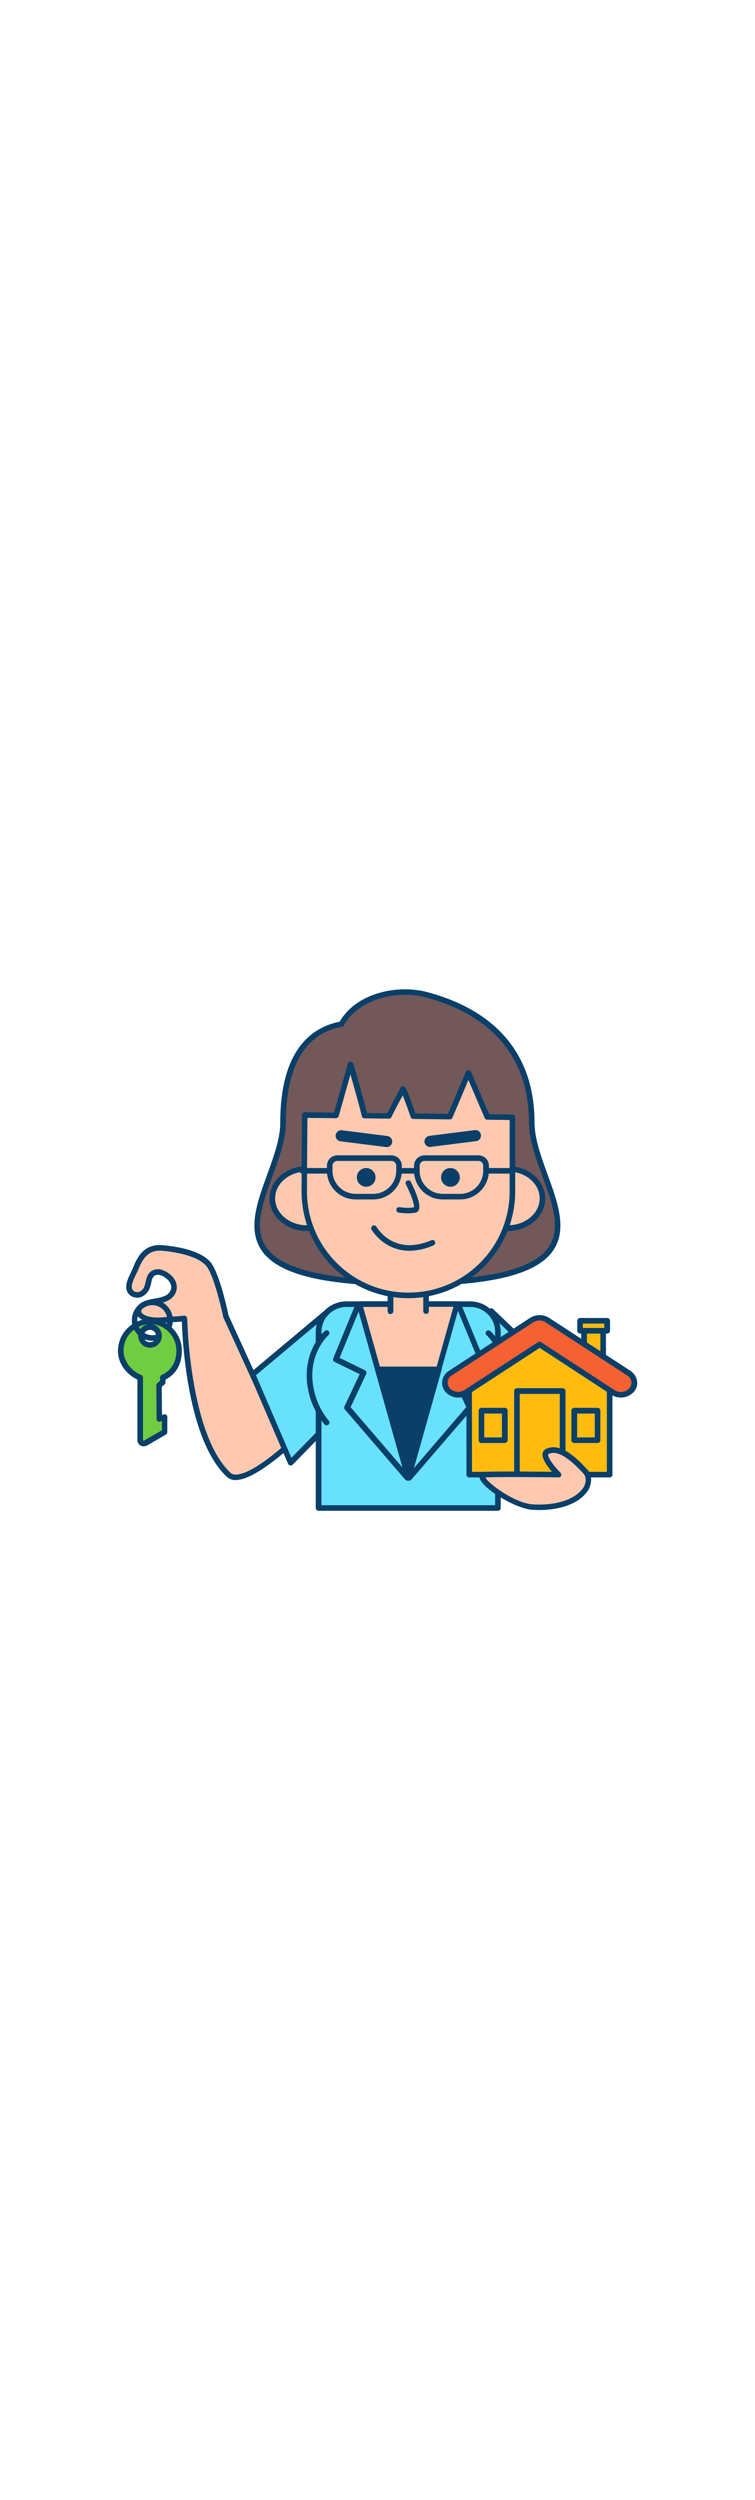 <svg version="1.1" id="Layer_1" xmlns="http://www.w3.org/2000/svg" xmlns:xlink="http://www.w3.org/1999/xlink" x="0px" y="0px" viewBox="0 0 500 500" style="width: 151px;" xml:space="preserve" data-imageid="real-estate-agent-51" imageName="Real Estate Agent" class="illustrations_image">
<style type="text/css">
	.st0_real-estate-agent-51{fill:#FFC9B0;}
	.st1_real-estate-agent-51{fill:#093F68;}
	.st2_real-estate-agent-51{fill:#68E1FD;}
	.st3_real-estate-agent-51{fill:#725858;}
	.st4_real-estate-agent-51{fill:#70CC40;}
	.st5_real-estate-agent-51{fill:#FFBC0E;}
	.st6_real-estate-agent-51{fill:#F56132;}
</style>
<g id="character_real-estate-agent-51">
	<path class="st0_real-estate-agent-51" d="M206,309.1l-36.4,28.6l-20-43.8c0,0-5.8-27.9-11.6-34.6c-6.3-7.2-21.2-9.7-30.1-10.5&#10;&#9;&#9;c-9.8-0.9-14.4,5-17.8,13.5c-1.8,4.5-7.6,12.8-2.3,16.6c1.7,1.1,3.9,1.3,5.7,0.4c1.8-0.9,3.2-2.5,3.9-4.4c1.2-3.1,1.1-7,3.7-9.1&#10;&#9;&#9;c1.8-1.2,4.2-1.5,6.2-0.6c5.3,2,10.4,7.7,6.8,13.5c-1.9,3.1-5.8,4.4-9.4,5.1s-7.4,1-10.4,3c-1.4,0.8-2.4,2.2-2.5,3.8&#10;&#9;&#9;c0,2,1.9,3.5,3.7,4.4c5.3,2.5,11.8,1.6,17.5,1.2c0.7-0.1,9.3-0.6,9.2-0.7s1.2,76.6,29.1,103.4c15.3,14.6,83.6-63.5,83.6-63.5&#10;&#9;&#9;L206,309.1z"/>
	<path class="st1_real-estate-agent-51" d="M156.3,402.4c-2.3,0.1-4.6-0.8-6.3-2.4c-11.9-11.4-20.5-32.5-25.6-62.7c-2.2-13.2-3.5-26.5-4-39.9&#10;&#9;&#9;c-1.3,0.1-3.2,0.2-6.1,0.4l-2.7,0.2c-5.4,0.5-11.5,1-16.8-1.5c-3-1.4-4.8-3.6-4.8-6c0.1-2.2,1.4-4.2,3.3-5.4c2.9-1.9,6.2-2.4,9.3-3&#10;&#9;&#9;l1.8-0.3c4.2-0.8,6.8-2.1,8.1-4.2c0.9-1.4,1.2-3.2,0.6-4.8c-0.8-2.4-3.5-4.9-6.5-6c-1.4-0.6-3.1-0.5-4.4,0.3&#10;&#9;&#9;c-1.2,1-1.7,2.7-2.1,4.8c-0.2,1.2-0.6,2.4-1,3.5c-0.9,2.3-2.6,4.2-4.9,5.4c-2.4,1.2-5.3,1-7.6-0.5c-5.6-4-2.1-11.1,0.3-15.9&#10;&#9;&#9;c0.5-1.1,1-2.1,1.3-2.9c3.1-7.9,7.9-15.8,19.7-14.7c10.7,1,24.9,3.7,31.4,11.1c5.9,6.8,11.5,32.5,12,35.3l18.9,41.4l34.6-27.1&#10;&#9;&#9;c0.7-0.6,1.7-0.5,2.4,0.1l28.8,26.1c0.7,0.7,0.8,1.8,0.1,2.6c-2.3,2.6-57,65-79.4,66L156.3,402.4z M124,295.4&#10;&#9;&#9;c0,0.8,1.5,76.2,28.5,102c1.1,1,2.6,1.5,4.1,1.3c19.1-0.9,67.3-54.1,75.6-63.4l-26.3-23.8l-35.2,27.6c-0.8,0.6-2,0.5-2.6-0.3&#10;&#9;&#9;c-0.1-0.1-0.2-0.2-0.2-0.4l-20-43.8c-0.1-0.1-0.1-0.3-0.1-0.4c-1.6-7.6-6.7-28.6-11.3-33.8c-6-6.8-20.7-9.1-28.9-9.9&#10;&#9;&#9;c-7.7-0.7-12.2,2.8-16,12.4c-0.4,1-0.9,2-1.5,3.2c-2.5,5.1-4.2,9.2-1.4,11.2c1.2,0.7,2.6,0.8,3.9,0.2c1.4-0.7,2.5-1.9,3-3.4&#10;&#9;&#9;c0.4-1,0.6-2,0.8-3c0.6-2.4,1.2-5.1,3.5-6.9c2.3-1.6,5.4-2,8-0.8c3.3,1.2,7.3,4.1,8.7,8.3c0.9,2.7,0.5,5.6-1,7.9&#10;&#9;&#9;c-1.8,3-5.3,4.9-10.6,5.9l-1.9,0.3c-2.9,0.5-5.7,1-7.9,2.4c-0.9,0.4-1.5,1.3-1.7,2.3c0,1.1,1.3,2.1,2.6,2.7c4.4,2,9.8,1.6,15,1.1&#10;&#9;&#9;l1.6-0.1l1.2-0.1c1.7-0.1,6.6-0.4,7.6-0.6c0.1,0,0.2-0.1,0.3-0.1c0.9-0.1,1.8,0.5,2,1.5c0,0.1,0,0.2,0,0.3L124,295.4z"/>
	<polygon class="st2_real-estate-agent-51 targetColor" points="217.3,290.4 167.3,332.3 192.5,390.8 215.4,367.4 &#9;" style="fill: rgb(104, 225, 253);"/>
	<path class="st1_real-estate-agent-51" d="M192.5,392.7h-0.3c-0.6-0.1-1.1-0.5-1.4-1.1l-25.2-58.5c-0.3-0.8-0.1-1.6,0.5-2.1l50-41.9&#10;&#9;&#9;c0.8-0.6,2-0.5,2.6,0.3c0.3,0.3,0.4,0.7,0.4,1.2l-1.9,76.9c0,0.5-0.2,0.9-0.5,1.2l-22.9,23.5C193.4,392.5,192.9,392.7,192.5,392.7z&#10;&#9;&#9; M169.5,332.9l23.5,54.7l20.5-21l1.8-72.1L169.5,332.9z"/>
	<polygon class="st2_real-estate-agent-51 targetColor" points="325.3,290.4 381.9,344.6 350.1,390.8 327.2,367.4 &#9;" style="fill: rgb(104, 225, 253);"/>
	<path class="st1_real-estate-agent-51" d="M350.1,392.7c-0.5,0-1-0.2-1.3-0.6l-22.9-23.5c-0.3-0.3-0.5-0.8-0.5-1.2l-1.9-76.9c0-1,0.8-1.9,1.8-1.9&#10;&#9;&#9;c0.5,0,1,0.2,1.3,0.5l56.6,54.2c0.7,0.6,0.8,1.6,0.2,2.4l-31.8,46.2c-0.3,0.5-0.8,0.7-1.4,0.8L350.1,392.7z M329,366.6l20.8,21.3&#10;&#9;&#9;l29.6-43l-52.3-50L329,366.6z"/>
	<path class="st2_real-estate-agent-51 targetColor" d="M225,285.8h88.1c9.2,0,16.7,7.5,16.7,16.7v118.3l0,0H211l0,0V300.8C211,295.3,219.5,285.8,225,285.8z" style="fill: rgb(104, 225, 253);"/>
	<path class="st1_real-estate-agent-51" d="M329.8,422.7H211c-1,0-1.9-0.8-1.9-1.9l0,0V304.3c0-11.2,9.1-20.3,20.4-20.3h81.8c11.2,0,20.3,9.1,20.3,20.3&#10;&#9;&#9;v116.5C331.6,421.9,330.8,422.7,329.8,422.7L329.8,422.7z M212.9,419h115V304.3c0-9.2-7.4-16.6-16.6-16.6h-81.8&#10;&#9;&#9;c-9.2,0-16.6,7.4-16.6,16.6V419z"/>
	<path class="st2_real-estate-agent-51 targetColor" d="M216.3,305c0,0-11.4,9.6-11.4,28.2c0.1,11.3,4.1,22.3,11.4,31" style="fill: rgb(104, 225, 253);"/>
	<path class="st1_real-estate-agent-51" d="M216.3,366.1c-0.5,0-1-0.2-1.4-0.6c-7.5-9.1-11.7-20.5-11.8-32.3c0-19.2,11.5-29.2,12-29.6&#10;&#9;&#9;c0.8-0.7,1.9-0.6,2.6,0.2c0.7,0.8,0.6,1.9-0.2,2.6l0,0c-0.1,0.1-10.7,9.4-10.7,26.8c0.2,10.9,4,21.4,10.9,29.8&#10;&#9;&#9;c0.7,0.8,0.6,1.9-0.1,2.6C217.2,365.9,216.7,366.1,216.3,366.1L216.3,366.1z"/>
	<path class="st2_real-estate-agent-51 targetColor" d="M323.3,305c0,0,11.4,9.6,11.4,28.2c-0.1,11.3-4.1,22.3-11.4,31" style="fill: rgb(104, 225, 253);"/>
	<path class="st1_real-estate-agent-51" d="M323.3,366.1c-1,0-1.8-0.9-1.8-1.9c0-0.4,0.2-0.8,0.5-1.2c6.9-8.4,10.7-18.9,10.9-29.8&#10;&#9;&#9;c0-17.4-10.6-26.7-10.7-26.8c-0.8-0.7-0.8-1.9-0.1-2.6c0.7-0.7,1.7-0.8,2.5-0.2c0.5,0.4,12,10.4,12,29.6&#10;&#9;&#9;c-0.1,11.8-4.3,23.2-11.8,32.3C324.4,365.9,323.8,366.1,323.3,366.1z"/>
	<polygon class="st0_real-estate-agent-51" points="302.8,285.8 290.6,329 270.4,400.9 250.2,329 238,285.8 &#9;"/>
	<path class="st1_real-estate-agent-51" d="M270.4,402.7c-0.8,0-1.6-0.6-1.8-1.4l-32.4-115.1c-0.2-0.6,0-1.2,0.3-1.6c0.3-0.4,0.9-0.7,1.4-0.7h64.8&#10;&#9;&#9;c1,0,1.9,0.8,1.8,1.9c0,0.2,0,0.3-0.1,0.5l-32.4,115C272,402.2,271.2,402.7,270.4,402.7z M240.5,287.7L270.4,394l29.9-106.4&#10;&#9;&#9;L240.5,287.7z"/>
	<path class="st3_real-estate-agent-51" d="M187.4,165.6c0-31.2,9.4-59.9,38.6-65.1c10.7-19.6,38.2-24.3,56.1-19.6c44,11.7,70.1,39.7,70.1,84.7&#10;&#9;&#9;s73,106.4-82.4,106.4S187.4,210.5,187.4,165.6z"/>
	<path class="st1_real-estate-agent-51" d="M269.8,273.8c-54.6,0-85.3-7.4-96.4-23.3c-9.8-14-3-32.6,3.6-50.6c4.2-11.6,8.6-23.6,8.6-34.3&#10;&#9;&#9;c0-48.6,21.2-63.2,39.3-66.8c6.6-11.3,17.7-16.6,26-19c10.3-3,21.3-3.3,31.7-0.7c46.8,12.4,71.4,42.3,71.4,86.5&#10;&#9;&#9;c0,10.7,4.4,22.7,8.6,34.3c6.6,18,13.4,36.6,3.6,50.6C355.1,266.4,324.5,273.8,269.8,273.8z M268.3,81c-15.9,0-33.1,6.6-40.6,20.3&#10;&#9;&#9;c-0.3,0.5-0.7,0.8-1.3,0.9c-30.7,5.5-37.1,37.5-37.1,63.3c0,11.4-4.5,23.7-8.9,35.6c-6.5,17.9-12.7,34.7-4,47.2&#10;&#9;&#9;c10.2,14.7,40.8,21.8,93.4,21.8s83.2-7.1,93.4-21.8c8.7-12.5,2.5-29.3-4-47.2c-4.4-11.9-8.9-24.2-8.9-35.6&#10;&#9;&#9;c0-42.3-23.8-70.9-68.7-82.9C277.3,81.5,272.8,81,268.3,81z"/>
	<polyline class="st0_real-estate-agent-51" points="258.6,290.4 258.6,276.9 282.2,276.9 282.2,290.4 &#9;"/>
	<path class="st1_real-estate-agent-51" d="M282.2,292.3c-1,0-1.9-0.8-1.9-1.8c0,0,0,0,0,0v-11.7h-19.8v11.7c0,1-0.8,1.9-1.9,1.9s-1.9-0.8-1.9-1.9l0,0&#10;&#9;&#9;v-13.5c0-1,0.8-1.9,1.9-1.9l0,0h23.5c1,0,1.9,0.8,1.9,1.9l0,0v13.5C284,291.5,283.2,292.3,282.2,292.3z"/>
	<ellipse class="st0_real-estate-agent-51" cx="203.2" cy="215.8" rx="22.9" ry="19.7"/>
	<path class="st1_real-estate-agent-51" d="M203.2,237.4c-13.6,0-24.7-9.7-24.7-21.5s11.1-21.5,24.7-21.5s24.7,9.7,24.7,21.5S216.8,237.4,203.2,237.4z&#10;&#9;&#9; M203.2,198c-11.6,0-21,8-21,17.8s9.4,17.8,21,17.8s21-8,21-17.8S214.8,198,203.2,198L203.2,198z"/>
	<ellipse class="st0_real-estate-agent-51" cx="336.4" cy="215.8" rx="22.9" ry="19.7"/>
	<path class="st1_real-estate-agent-51" d="M336.4,237.4c-13.6,0-24.7-9.7-24.7-21.5s11.1-21.5,24.7-21.5s24.7,9.7,24.7,21.5S350,237.4,336.4,237.4z&#10;&#9;&#9; M336.4,198c-11.6,0-21,8-21,17.8s9.4,17.8,21,17.8s21-8,21-17.8S348,198,336.4,198L336.4,198z"/>
	<path class="st0_real-estate-agent-51" d="M339.3,162v49.1c0,38.1-30.8,68.9-68.9,68.9s-68.9-30.8-68.9-68.9c0,0,0,0,0,0c0-11.3,0.3-50.5,0.3-50.5&#10;&#9;&#9;l20.7,0.2l9.6-33.8c0,0,6.9,23.6,9.3,34l16.1,0.2c3.4-7,9-17,9.2-17.8s4.3,10.4,6.9,17.9l24.2,0.3c4.4-10.2,12.3-29,12.3-29&#10;&#9;&#9;l12.6,29.2L339.3,162z"/>
	<path class="st1_real-estate-agent-51" d="M270.4,281.9c-39.1,0-70.7-31.7-70.7-70.8c0-11.2,0.3-50.1,0.3-50.5c0-0.5,0.2-1,0.6-1.3&#10;&#9;&#9;c0.3-0.4,0.8-0.6,1.3-0.5l19.3,0.2l9.2-32.4c0.2-0.8,0.9-1.3,1.8-1.3l0,0c0.8,0,1.5,0.5,1.8,1.3c0.1,0.2,6.4,21.8,9,32.7l13.5,0.1&#10;&#9;&#9;c2-4.2,4.7-9.1,6.5-12.5c1-1.9,2-3.7,2.1-4.1c0.3-0.7,1-1.2,1.8-1.2c1.6,0,1.9,0.1,8.2,18l21.6,0.2c4.4-10.3,11.7-27.7,11.8-27.8&#10;&#9;&#9;c0.3-0.7,1-1.1,1.7-1.1l0,0c0.7,0,1.4,0.4,1.7,1.1l12.1,28.1l15.4,0.2c1,0,1.8,0.8,1.8,1.9v49.1&#10;&#9;&#9;C341.1,250.1,309.5,281.8,270.4,281.9z M203.6,162.5c-0.1,7.9-0.3,38.8-0.3,48.6c0,37,30,67.1,67.1,67.1s67.1-30,67.1-67.1v-47.2&#10;&#9;&#9;l-14.8-0.2c-0.7,0-1.4-0.4-1.7-1.1l-10.8-25.2c-2.6,6.1-7.5,17.8-10.6,25c-0.3,0.7-1,1.1-1.7,1.1l0,0l-24.2-0.3&#10;&#9;&#9;c-0.8,0-1.5-0.5-1.7-1.2c-2.7-7.7-4.3-12-5.3-14.4l-0.5,1c-2,3.6-4.9,9.1-7,13.4c-0.3,0.6-1,1-1.7,1l-16.1-0.2&#10;&#9;&#9;c-0.9,0-1.6-0.6-1.8-1.4c-1.6-6.9-5.3-19.9-7.5-27.7l-7.8,27.6c-0.2,0.8-1,1.4-1.8,1.4l0,0L203.6,162.5z"/>
	<circle class="st1_real-estate-agent-51" cx="242.5" cy="201.9" r="6.2"/>
	<circle class="st1_real-estate-agent-51" cx="298.3" cy="201.9" r="6.2"/>
	<path class="st1_real-estate-agent-51" d="M270.1,225.7c-2.1,0-4.1-0.2-6.2-0.5c-1-0.2-1.6-1.2-1.4-2.2c0.2-0.9,1.1-1.5,2-1.4c0.1,0,5.6,1,9.6,0.1&#10;&#9;&#9;c0.5-1.7-1.9-8.6-5.3-15.2c-0.5-0.9-0.1-2,0.8-2.5c0.9-0.4,2-0.1,2.4,0.8c1.7,3.3,7.2,14.5,5.4,18.6c-0.4,0.9-1.2,1.6-2.2,1.9&#10;&#9;&#9;C273.5,225.5,271.8,225.7,270.1,225.7z"/>
	<path class="st1_real-estate-agent-51" d="M247.1,216.5h-11.6c-10.5,0-19-8.5-19-19v-3.3c0-3.8,3.1-6.9,6.9-6.9h35.8c3.8,0,6.9,3.1,6.9,6.9v3.3&#10;&#9;&#9;C266.1,208,257.6,216.5,247.1,216.5z M223.4,191c-1.8,0-3.2,1.5-3.2,3.2v3.3c0,8.4,6.8,15.3,15.3,15.3h11.6&#10;&#9;&#9;c8.4,0,15.3-6.8,15.3-15.3v-3.3c0-1.8-1.4-3.2-3.2-3.2H223.4z"/>
	<path class="st1_real-estate-agent-51" d="M304.8,216.5h-11.6c-10.5,0-19-8.5-19-19v-3.3c0-3.8,3.1-6.9,6.9-6.9h35.8c3.8,0,6.9,3.1,6.9,6.9v3.3&#10;&#9;&#9;C323.7,208,315.2,216.5,304.8,216.5z M281.1,191c-1.8,0-3.2,1.5-3.2,3.2v3.3c0,8.4,6.8,15.3,15.3,15.3h11.6&#10;&#9;&#9;c8.4,0,15.2-6.9,15.2-15.3v-3.3c0-1.8-1.4-3.2-3.2-3.2H281.1z"/>
	<path class="st1_real-estate-agent-51" d="M218.4,199.4h-18.3c-1,0-1.8-0.8-1.8-1.9c0-1,0.8-1.8,1.8-1.8h18.3c1,0,1.8,0.8,1.8,1.9&#10;&#9;&#9;C220.2,198.6,219.4,199.4,218.4,199.4z"/>
	<path class="st1_real-estate-agent-51" d="M339.3,199.4h-16.8c-1,0-1.8-0.8-1.8-1.9c0-1,0.8-1.8,1.8-1.8h16.8c1,0,1.8,0.8,1.8,1.9&#10;&#9;&#9;C341.2,198.6,340.3,199.4,339.3,199.4z"/>
	<path class="st1_real-estate-agent-51" d="M276,199.4h-11.8c-1,0-1.8-0.8-1.8-1.9c0-1,0.8-1.8,1.8-1.8H276c1,0,1.9,0.8,1.9,1.8&#10;&#9;&#9;C277.9,198.6,277,199.4,276,199.4C276,199.4,276,199.4,276,199.4z"/>
	<polygon class="st1_real-estate-agent-51" points="290.6,329 270.4,400.9 250.2,329 &#9;"/>
	<path class="st1_real-estate-agent-51" d="M270.4,402.7c-0.8,0-1.6-0.6-1.8-1.4l-20.2-71.8c-0.2-0.6,0-1.2,0.3-1.6c0.4-0.5,0.9-0.7,1.5-0.7h40.4&#10;&#9;&#9;c0.6,0,1.1,0.3,1.5,0.7c0.3,0.5,0.5,1.1,0.3,1.6l-20.2,71.8C272,402.2,271.2,402.7,270.4,402.7z M252.6,330.9l17.8,63.1l17.8-63.2&#10;&#9;&#9;L252.6,330.9z"/>
	<path class="st1_real-estate-agent-51" d="M269.8,402.7c-0.5,0-1.1-0.2-1.4-0.6l-40-46.5c-0.5-0.6-0.6-1.3-0.3-2l10.1-21.4l-16.6-8.1&#10;&#9;&#9;c-0.9-0.4-1.3-1.5-0.9-2.4l15-36.5c0.4-1,1.4-1.4,2.4-1.1c1,0.4,1.4,1.4,1.1,2.4c0,0,0,0,0,0.1l-14.3,34.8l16.7,8.2&#10;&#9;&#9;c0.9,0.4,1.3,1.5,0.9,2.5l-10.3,22l39.2,45.6c0.7,0.8,0.6,1.9-0.2,2.6C270.7,402.6,270.3,402.7,269.8,402.7L269.8,402.7z"/>
	<path class="st1_real-estate-agent-51" d="M271,402.7c-1,0-1.9-0.8-1.9-1.8c0-0.5,0.2-0.9,0.5-1.2l39.2-45.7l-10.3-22c-0.4-0.9,0-2,0.9-2.5l16.7-8.1&#10;&#9;&#9;l-14.4-34.9c-0.4-0.9,0-2,1-2.4s2,0,2.4,1c0,0,0,0,0,0.1l15,36.5c0.4,0.9,0,1.9-0.9,2.4l-16.6,8.1l10.1,21.4c0.3,0.7,0.2,1.4-0.3,2&#10;&#9;&#9;l-40,46.5C272,402.5,271.5,402.7,271,402.7z"/>
	<path class="st1_real-estate-agent-51" d="M256.1,181.8c-0.2,0-0.3,0-0.5,0l-30.1-3.8c-2-0.3-3.5-2.1-3.2-4.1c0.3-2,2.1-3.5,4.1-3.2l0,0l30.1,3.8&#10;&#9;&#9;c2,0.3,3.5,2.1,3.2,4.1C259.5,180.5,257.9,181.9,256.1,181.8L256.1,181.8z"/>
	<path class="st1_real-estate-agent-51" d="M284.8,181.8c-2,0-3.7-1.7-3.7-3.7c0-1.9,1.4-3.4,3.2-3.7l30.1-3.8c2-0.3,3.9,1.2,4.1,3.2s-1.2,3.9-3.2,4.1&#10;&#9;&#9;l0,0l-30.1,3.8L284.8,181.8z"/>
	<path class="st1_real-estate-agent-51" d="M271.2,250.5c-17.1,0-25.1-13.9-25.2-14.1c-0.5-0.9-0.1-2,0.8-2.5c0.9-0.5,1.9-0.2,2.5,0.7l0,0&#10;&#9;&#9;c0.5,0.8,11.5,19.6,36.4,8.9c0.9-0.4,2,0,2.4,1c0.4,0.9,0,2-1,2.4l0,0C282,249.2,276.6,250.4,271.2,250.5z"/>
</g>
<g id="key_real-estate-agent-51">
	<path class="st4_real-estate-agent-51" d="M96.2,377.9c0,0,6.4-3.5,6.8-3.9L96.2,377.9z"/>
	<path class="st1_real-estate-agent-51" d="M96.2,379.7c-0.7,0-1.3-0.4-1.6-0.9c-0.5-0.9-0.2-2,0.7-2.5l6.8-3.9c0.9-0.5,2-0.3,2.5,0.6&#10;&#9;&#9;c0.5,0.8,0.3,1.8-0.4,2.4c-0.2,0.1-0.6,0.5-7.1,4.1C96.9,379.6,96.6,379.7,96.2,379.7z"/>
	<path class="st4_real-estate-agent-51" d="M107.8,334.5c6.9-3,10.8-9.3,10.8-17.8c0-10.7-8.7-19.3-19.4-19.3s-19.3,8.7-19.3,19.4l0,0&#10;&#9;&#9;c0,8,5.9,14.9,12.9,17.8v41.3c0,1.3,1,2.3,2.3,2.3c0.4,0,0.8-0.1,1.1-0.3l12.8-7.4v-10l-3.5,1.4l-0.2-22.3l2.5-2L107.8,334.5z&#10;&#9;&#9; M99.3,313c-3.3,0-6-2.7-6-6s2.7-6,6-6s6,2.7,6,6S102.6,313,99.3,313z"/>
	<path class="st1_real-estate-agent-51" d="M95.1,380c-0.7,0-1.5-0.2-2.1-0.6c-1.3-0.7-2-2.1-2-3.5v-40.1c-6.6-3.1-12.9-10-12.9-19&#10;&#9;&#9;c0.1-11.2,8.8-20.5,20-21.2c11.7-0.6,21.7,8.3,22.3,20c0,0.4,0,0.8,0,1.2c0,8.8-3.8,15.5-10.8,19v1.9c0,0.5-0.3,1-0.7,1.4l-1.8,1.5&#10;&#9;&#9;l0.2,18.7l1-0.4c0.9-0.4,2,0.1,2.4,1c0.1,0.2,0.1,0.5,0.1,0.7v10c0,0.7-0.4,1.3-0.9,1.6l-12.8,7.4C96.5,379.8,95.8,380,95.1,380z&#10;&#9;&#9; M98.1,299.2c-9.2,0.7-16.3,8.3-16.3,17.5c0,6.6,4.9,13.3,11.8,16.1c0.7,0.3,1.1,1,1.1,1.7v41.3c0,0.2,0.1,0.3,0.2,0.4&#10;&#9;&#9;c0.1,0.1,0.3,0.1,0.4,0l11.9-6.8v-6.2l-1,0.4c-0.9,0.4-2-0.1-2.4-1c-0.1-0.2-0.1-0.4-0.1-0.7l-0.2-22.3c0-0.6,0.3-1.1,0.7-1.5&#10;&#9;&#9;l1.8-1.5v-2.2c0-0.7,0.4-1.4,1.1-1.7c6.2-2.7,9.7-8.4,9.7-16.1c0-9.2-7.1-16.9-16.3-17.5c4.3,0.6,7.2,4.6,6.6,8.9&#10;&#9;&#9;c-0.6,4.3-4.6,7.2-8.9,6.6c-4.3-0.6-7.2-4.6-6.6-8.9C92,302.4,94.7,299.8,98.1,299.2z M107.8,337.6L107.8,337.6z M99.3,302.9&#10;&#9;&#9;c-2.3,0-4.1,1.8-4.1,4.1c0,2.3,1.8,4.1,4.1,4.1s4.1-1.8,4.1-4.1c0,0,0,0,0,0C103.4,304.7,101.6,302.9,99.3,302.9z"/>
	<path class="st1_real-estate-agent-51" d="M100.9,310.1c-7.5,0-13.6-6.1-13.6-13.6c0-7.5,6.1-13.6,13.6-13.6c7.5,0,13.6,6.1,13.6,13.6&#10;&#9;&#9;c0,1.6-0.3,3.1-0.8,4.6c-0.3,1-1.4,1.5-2.4,1.1c-1-0.3-1.5-1.4-1.1-2.4l0,0c1.9-5.2-0.8-10.9-6-12.7s-10.9,0.8-12.7,6&#10;&#9;&#9;c-1.9,5.2,0.8,10.9,6,12.7c1.1,0.4,2.2,0.6,3.4,0.6c0.8,0,1.7-0.1,2.5-0.3c1-0.3,2,0.3,2.3,1.3c0.3,1-0.3,2-1.3,2.3&#10;&#9;&#9;C103.2,310,102.1,310.1,100.9,310.1z"/>
</g>
<g id="house_real-estate-agent-51">
	<rect x="386.9" y="303.4" class="st5_real-estate-agent-51" width="12.6" height="26.6"/>
	<path class="st1_real-estate-agent-51" d="M399.4,331.9h-12.6c-1,0-1.9-0.8-1.9-1.8c0,0,0,0,0,0v-26.6c0-1,0.8-1.9,1.9-1.9l0,0h12.6c1,0,1.9,0.8,1.9,1.9&#10;&#9;&#9;l0,0V330C401.3,331,400.5,331.9,399.4,331.9C399.4,331.9,399.4,331.9,399.4,331.9z M388.7,328.2h8.9v-22.9h-8.9V328.2z"/>
	<rect x="384.2" y="296.8" class="st5_real-estate-agent-51" width="18" height="6.6"/>
	<path class="st1_real-estate-agent-51" d="M402.1,305.3h-17.9c-1,0-1.9-0.8-1.9-1.8c0,0,0,0,0,0v-6.6c0-1,0.8-1.9,1.8-1.9c0,0,0,0,0,0h18&#10;&#9;&#9;c1,0,1.9,0.8,1.9,1.9l0,0v6.6C404,304.5,403.1,305.3,402.1,305.3C402.1,305.3,402.1,305.3,402.1,305.3z M386,301.6h14.2v-2.9H386&#10;&#9;&#9;L386,301.6z"/>
	<polygon class="st5_real-estate-agent-51" points="310.8,335.2 357.3,306.7 403.8,335.2 403.8,398.7 310.8,398.7 &#9;"/>
	<path class="st1_real-estate-agent-51" d="M403.8,400.6h-93c-1,0-1.9-0.8-1.9-1.9l0,0v-63.5c0-0.6,0.3-1.2,0.9-1.6l46.5-28.5c0.6-0.4,1.3-0.4,1.9,0&#10;&#9;&#9;l46.5,28.5c0.5,0.3,0.9,0.9,0.9,1.6v63.5C405.7,399.7,404.8,400.6,403.8,400.6C403.8,400.6,403.8,400.6,403.8,400.6z M312.6,396.9&#10;&#9;&#9;h89.3v-60.6l-44.7-27.4l-44.7,27.4L312.6,396.9z"/>
	<path class="st6_real-estate-agent-51" d="M411.2,345.8c-1.9,0-3.7-0.5-5.2-1.5l-48.7-31.8l-48.7,31.8c-4,2.6-9.3,1.8-12.4-1.7c-2.6-3.2-2.1-7.8,1-10.4&#10;&#9;&#9;c0.3-0.2,0.6-0.5,0.9-0.6l53.9-35.1c3.2-2,7.3-2,10.5,0l53.9,35.1c3.5,2.1,4.7,6.6,2.6,10.2c-0.2,0.3-0.4,0.6-0.7,0.9&#10;&#9;&#9;C416.5,344.7,413.9,345.9,411.2,345.8z"/>
	<path class="st1_real-estate-agent-51" d="M411.2,347.7c-2.2,0-4.4-0.6-6.2-1.8l-47.6-31.1l-47.7,31.1c-4.8,3.1-11.1,2.2-14.8-2.1c-1.7-2-2.4-4.6-2-7.2&#10;&#9;&#9;c0.4-2.7,2-5.1,4.4-6.6l53.8-35.1c3.8-2.4,8.7-2.4,12.5,0l53.9,35.1c2.3,1.5,3.9,3.9,4.4,6.6c0.4,2.6-0.3,5.2-2,7.2&#10;&#9;&#9;C417.6,346.3,414.5,347.7,411.2,347.7z M357.3,296.7c-1.5,0-3,0.4-4.2,1.2L299.2,333c-1.5,0.9-2.5,2.4-2.7,4&#10;&#9;&#9;c-0.2,1.5,0.2,3.1,1.2,4.3c2.5,2.9,6.7,3.4,9.9,1.4l48.7-31.7c0.6-0.4,1.4-0.4,2,0l48.7,31.8c1.3,0.8,2.7,1.2,4.2,1.2&#10;&#9;&#9;c2.2,0,4.3-0.9,5.7-2.6c1-1.2,1.5-2.8,1.2-4.3c-0.3-1.7-1.3-3.2-2.7-4l-53.9-35.1C360.3,297.1,358.8,296.6,357.3,296.7L357.3,296.7&#10;&#9;&#9;z"/>
	<rect x="342.4" y="343.4" class="st5_real-estate-agent-51" width="30.2" height="55.3"/>
	<path class="st1_real-estate-agent-51" d="M372.6,400.6h-30.2c-1,0-1.9-0.8-1.9-1.9l0,0v-55.3c0-1,0.8-1.9,1.9-1.9l0,0h30.2c1,0,1.9,0.8,1.9,1.9l0,0&#10;&#9;&#9;v55.3C374.4,399.7,373.6,400.6,372.6,400.6L372.6,400.6z M344.2,396.9h26.5v-51.6h-26.5V396.9z"/>
	<rect x="318.8" y="356.4" class="st5_real-estate-agent-51" width="15.4" height="19.5"/>
	<path class="st1_real-estate-agent-51" d="M334.2,377.8h-15.4c-1,0-1.8-0.8-1.8-1.8v-19.6c0-1,0.8-1.9,1.9-1.9l0,0h15.4c1,0,1.9,0.8,1.9,1.9l0,0V376&#10;&#9;&#9;C336.1,377,335.2,377.8,334.2,377.8C334.2,377.8,334.2,377.8,334.2,377.8z M320.7,374.1h11.7v-15.8h-11.7V374.1z"/>
	<rect x="380.4" y="356.4" class="st5_real-estate-agent-51" width="15.4" height="19.5"/>
	<path class="st1_real-estate-agent-51" d="M395.7,377.8h-15.4c-1,0-1.9-0.8-1.9-1.9l0,0v-19.5c0-1,0.8-1.9,1.9-1.9l0,0h15.4c1,0,1.9,0.8,1.9,1.9l0,0V376&#10;&#9;&#9;C397.6,377,396.7,377.8,395.7,377.8z M382.2,374.1h11.7v-15.8h-11.7V374.1z"/>
	<path class="st0_real-estate-agent-51" d="M388,408c0,0,4.2-6.6-0.6-11.7c-5.5-5.9-16.6-17.3-25-12.9c-5.1,2.7,7.5,15.3,7.5,15.3s-39.8-0.5-48.7,0&#10;&#9;&#9;s16.5,20.4,31,21.4C365.1,421.1,381.2,418.4,388,408z"/>
	<path class="st1_real-estate-agent-51" d="M356.9,422.2c-1.6,0-3.2-0.1-4.8-0.2c-10.8-0.8-34.7-15-34.6-22c0-1.4,1-3,3.6-3.1c7.2-0.4,33.9-0.2,44.5,0&#10;&#9;&#9;c-3-3.4-6.8-8.6-6.3-12.1c0.2-1.3,1-2.4,2.2-3c9.9-5.1,21.6,7.3,27.2,13.3c4.6,4.8,2.5,11.2,0.8,14l0,0&#10;&#9;&#9;C383.2,418.8,369.3,422.2,356.9,422.2z M321.4,400.6c2,4.1,19.4,16.9,31,17.8c12.3,0.9,27.7-1.6,34.1-11.3c0.2-0.4,3.3-5.5-0.4-9.4&#10;&#9;&#9;c-4.6-4.9-15.5-16.4-22.9-12.6c-0.2,0.1-0.2,0.1-0.2,0.3c-0.3,2.1,4,7.9,8.2,12.1c0.7,0.7,0.7,1.9,0,2.6c-0.3,0.3-0.8,0.5-1.3,0.5&#10;&#9;&#9;l0,0C369.5,400.5,330.3,400.1,321.4,400.6L321.4,400.6z M388,408L388,408z M388,408L388,408z"/>
</g>
</svg>